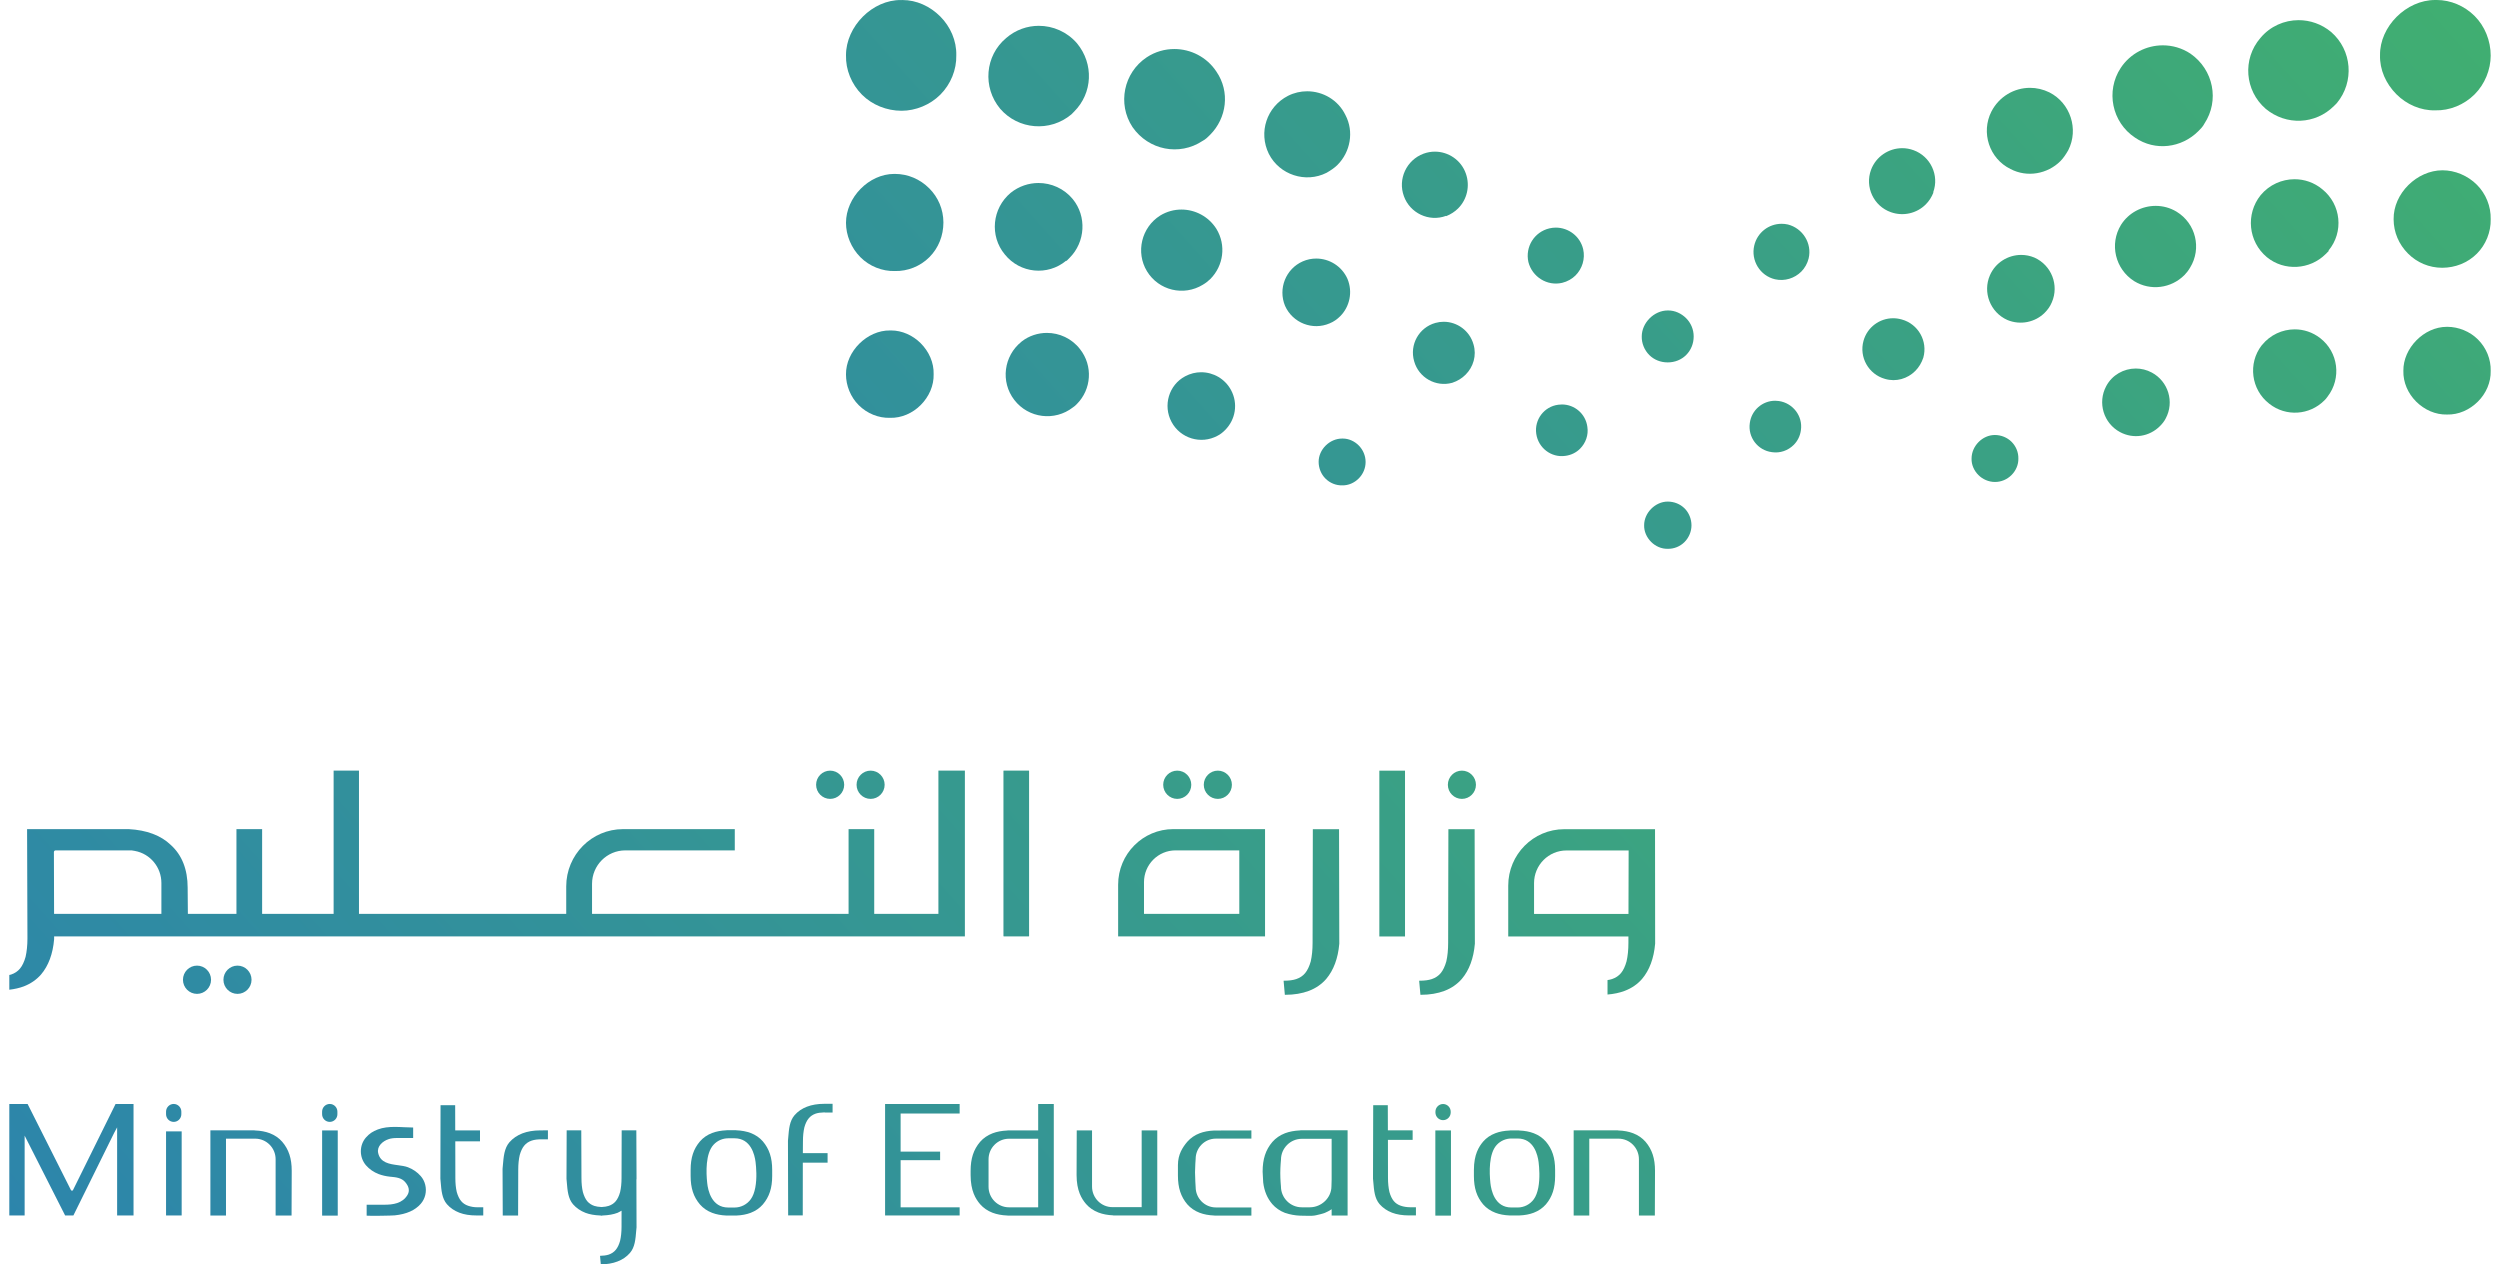 <svg width="174" height="88" viewBox="0 0 174 88" fill="none" xmlns="http://www.w3.org/2000/svg">
<path d="M57.363 76.826C56.915 76.826 56.511 76.893 56.163 77.026C55.819 77.158 55.526 77.357 55.297 77.623C54.956 78.024 54.912 78.548 54.858 79.211L54.842 79.398L54.855 84.594H55.872L55.876 80.921H57.6V80.256H55.879V80.214L55.885 79.444C55.885 79.078 55.917 78.751 55.983 78.468C56.056 78.202 56.158 77.99 56.284 77.84C56.41 77.687 56.575 77.575 56.777 77.506C56.93 77.455 57.122 77.43 57.363 77.423H57.404V77.43H57.948V76.826H57.363Z" fill="url(#paint0_linear_11334_38347)"/>
<path d="M43.269 78.673L43.259 81.993C43.259 82.359 43.225 82.688 43.159 82.97C43.086 83.237 42.984 83.448 42.858 83.601C42.734 83.75 42.566 83.864 42.365 83.93C42.238 83.973 42.076 83.998 41.867 84.01C41.653 83.998 41.489 83.973 41.363 83.93C41.161 83.864 40.997 83.75 40.869 83.601C40.745 83.448 40.644 83.237 40.57 82.972C40.502 82.686 40.47 82.368 40.47 81.993L40.457 78.673H39.44L39.428 82.043L39.444 82.226C39.498 82.891 39.542 83.414 39.882 83.817C40.112 84.079 40.404 84.279 40.75 84.413C41.036 84.521 41.371 84.582 41.78 84.598L41.816 84.6V84.61H41.819C41.849 84.606 41.882 84.606 41.909 84.61H41.911L41.911 84.6L41.948 84.598C42.356 84.582 42.693 84.521 42.978 84.413C43.029 84.392 43.075 84.367 43.121 84.341C43.148 84.323 43.176 84.311 43.203 84.295L43.261 84.264L43.259 85.381C43.259 85.748 43.225 86.076 43.159 86.359C43.086 86.626 42.984 86.836 42.858 86.987C42.734 87.14 42.566 87.252 42.365 87.321C42.2 87.374 41.998 87.402 41.762 87.406L41.816 88C42.251 87.996 42.64 87.93 42.978 87.799C43.325 87.669 43.616 87.468 43.845 87.204C44.187 86.805 44.231 86.277 44.285 85.615L44.303 85.428L44.294 82.114L44.303 82.038L44.289 78.673H43.269Z" fill="url(#paint1_linear_11334_38347)"/>
<path d="M11.557 77.371V77.549C11.557 77.844 11.796 78.084 12.089 78.084C12.382 78.084 12.621 77.844 12.621 77.549V77.371C12.621 77.076 12.382 76.835 12.089 76.835C11.796 76.835 11.557 77.076 11.557 77.371Z" fill="url(#paint2_linear_11334_38347)"/>
<path d="M11.557 78.744L11.557 84.596H12.644V78.744H11.557Z" fill="url(#paint3_linear_11334_38347)"/>
<path d="M22.418 77.371V77.549C22.418 77.844 22.658 78.084 22.951 78.084C23.244 78.084 23.483 77.844 23.483 77.549V77.371C23.483 77.076 23.244 76.835 22.951 76.835C22.658 76.835 22.418 77.076 22.418 77.371Z" fill="url(#paint4_linear_11334_38347)"/>
<path d="M22.42 78.678V84.607L23.507 84.607V78.678H22.42Z" fill="url(#paint5_linear_11334_38347)"/>
<path d="M99.906 77.375V77.426C99.906 77.722 100.144 77.963 100.438 77.963C100.731 77.963 100.969 77.722 100.969 77.426V77.375C100.969 77.08 100.731 76.839 100.438 76.839C100.144 76.839 99.906 77.08 99.906 77.375Z" fill="url(#paint6_linear_11334_38347)"/>
<path d="M99.9 78.678V84.607H100.987L100.987 78.678H99.9Z" fill="url(#paint7_linear_11334_38347)"/>
<path d="M79.46 78.675V84.017H77.425C76.643 84.017 76.006 83.374 76.006 82.586V78.675H74.941L74.93 81.777C74.93 82.879 75.281 83.437 75.59 83.799C75.82 84.062 76.111 84.263 76.459 84.395C76.752 84.508 77.096 84.573 77.479 84.588V84.596H80.546L80.546 78.675H79.46Z" fill="url(#paint8_linear_11334_38347)"/>
<path d="M72.257 76.839V78.678H70.136L70.104 78.684C69.719 78.701 69.375 78.765 69.082 78.878C68.737 79.01 68.443 79.211 68.215 79.473C67.758 80.012 67.555 80.635 67.555 81.497V81.787C67.555 82.89 67.908 83.45 68.215 83.811C68.443 84.073 68.735 84.274 69.082 84.407C69.376 84.518 69.721 84.584 70.104 84.6L70.144 84.602V84.607H73.344V76.839H72.257ZM68.803 82.599V80.685C68.803 79.898 69.441 79.256 70.223 79.256H72.257V84.029H70.223C69.441 84.029 68.803 83.386 68.803 82.599Z" fill="url(#paint9_linear_11334_38347)"/>
<path d="M109.527 78.671V84.602H110.614V79.251H112.647C113.429 79.251 114.069 79.892 114.069 80.68V84.602H115.177L115.189 81.493C115.189 80.631 114.986 80.006 114.529 79.468C114.3 79.205 114.009 79.005 113.662 78.872C113.368 78.76 113.023 78.694 112.64 78.68L112.601 78.677V78.671H109.527Z" fill="url(#paint10_linear_11334_38347)"/>
<path d="M84.504 78.684C84.126 78.701 83.786 78.763 83.494 78.875C83.154 79.005 82.865 79.205 82.636 79.465C82.315 79.846 81.984 80.337 81.984 81.093V81.819C81.984 82.671 82.185 83.288 82.636 83.821C82.865 84.08 83.151 84.278 83.494 84.409C83.788 84.521 84.126 84.584 84.504 84.6L84.543 84.602V84.607H87.097V84.038H84.623C83.848 84.038 83.217 83.401 83.217 82.621C83.217 82.621 83.174 81.963 83.174 81.596C83.174 81.234 83.217 80.665 83.217 80.665C83.217 79.883 83.848 79.248 84.623 79.248H87.097V78.678L87.096 78.678L84.504 78.684Z" fill="url(#paint11_linear_11334_38347)"/>
<path d="M26.296 78.61C25.935 78.746 25.703 78.906 25.468 79.172C24.997 79.716 24.997 80.546 25.47 81.103C25.709 81.376 26.01 81.585 26.364 81.719C26.598 81.807 26.864 81.868 27.154 81.899L27.217 81.904C27.56 81.937 27.945 81.976 28.198 82.27C28.471 82.586 28.526 82.887 28.364 83.164C28.009 83.767 27.341 83.849 26.738 83.849H25.519V84.611C25.742 84.635 27.275 84.611 27.474 84.589C28.295 84.504 28.887 84.24 29.285 83.785C29.596 83.428 29.713 82.932 29.596 82.461C29.541 82.235 29.434 82.027 29.284 81.856C29.045 81.582 28.746 81.376 28.39 81.239C28.193 81.166 27.957 81.132 27.702 81.098C27.122 81.02 26.465 80.932 26.319 80.243C26.222 79.784 26.629 79.423 27.049 79.284C27.204 79.231 27.401 79.205 27.633 79.205L28.756 79.203V78.475C28.56 78.475 28.363 78.463 28.154 78.455C27.93 78.444 27.703 78.433 27.479 78.433C27.069 78.433 26.666 78.47 26.296 78.61Z" fill="url(#paint12_linear_11334_38347)"/>
<path d="M8.043 76.838L5.066 82.86H4.955L4.942 82.839L1.922 76.838H0.648V84.596H1.715V79.041L4.533 84.596H5.108L7.939 78.861L8.152 78.464V84.596H9.294V76.838H8.043Z" fill="url(#paint13_linear_11334_38347)"/>
<path d="M61.602 76.838V84.596H66.791V84.03H62.683V80.748H65.432V80.153H62.683V77.501H66.791V76.838H66.791H61.602Z" fill="url(#paint14_linear_11334_38347)"/>
<path d="M30.662 76.924L30.65 82.036L30.667 82.225C30.721 82.886 30.765 83.409 31.105 83.811C31.334 84.074 31.628 84.272 31.972 84.404C32.306 84.533 32.697 84.596 33.171 84.596H33.635L33.635 84.595V84.026H33.222C32.998 84.026 32.784 83.99 32.586 83.923C32.384 83.855 32.218 83.744 32.093 83.592C31.967 83.441 31.866 83.231 31.791 82.966C31.724 82.68 31.693 82.361 31.693 81.987L31.688 79.437H33.408V78.675H31.684L31.68 76.924H30.662Z" fill="url(#paint15_linear_11334_38347)"/>
<path d="M37.586 78.675C37.126 78.677 36.714 78.747 36.36 78.881C35.999 79.019 35.693 79.229 35.453 79.504C35.099 79.922 35.053 80.471 34.995 81.163L34.978 81.359L34.991 84.602H36.06L36.07 81.409C36.07 81.024 36.105 80.682 36.174 80.388C36.252 80.11 36.357 79.89 36.488 79.734C36.619 79.574 36.794 79.457 37.003 79.387C37.181 79.326 37.407 79.296 37.675 79.296H38.136V78.671H38.135L37.586 78.675Z" fill="url(#paint16_linear_11334_38347)"/>
<path d="M105.105 78.677L105.073 78.684C104.699 78.699 104.362 78.762 104.077 78.872C103.74 78.999 103.452 79.196 103.228 79.454C102.929 79.809 102.584 80.354 102.584 81.428V81.85C102.584 82.692 102.783 83.299 103.228 83.826C103.452 84.083 103.74 84.279 104.077 84.407C104.362 84.518 104.699 84.58 105.073 84.596H105.748C106.122 84.58 106.457 84.518 106.745 84.407C107.081 84.279 107.367 84.083 107.593 83.826C108.038 83.299 108.236 82.692 108.236 81.85V81.428C108.236 80.59 108.038 79.98 107.593 79.454C107.367 79.196 107.081 78.999 106.745 78.872C106.457 78.762 106.121 78.699 105.746 78.684L105.709 78.677H105.105ZM103.731 82.335C103.656 81.606 103.61 80.292 104.174 79.684C104.436 79.403 104.806 79.24 105.189 79.24H105.629C106.762 79.24 107.023 80.386 107.086 80.88C107.132 81.264 107.192 82.004 107.066 82.659C107.002 82.992 106.898 83.263 106.756 83.462C106.496 83.824 106.075 84.041 105.632 84.041H105.189C104.035 84.041 103.785 82.848 103.731 82.335Z" fill="url(#paint17_linear_11334_38347)"/>
<path d="M90.518 78.668L90.485 78.676C90.094 78.693 89.741 78.759 89.441 78.872C89.087 79.009 88.788 79.213 88.554 79.483C88.088 80.033 87.879 80.669 87.879 81.549L87.919 82.297C87.996 82.908 88.196 83.388 88.551 83.806C88.786 84.075 89.085 84.281 89.436 84.417C89.601 84.478 89.779 84.514 89.948 84.549C90.319 84.623 90.667 84.615 91.018 84.62C91.223 84.623 91.41 84.625 91.602 84.581L91.614 84.577C91.811 84.533 92.014 84.487 92.207 84.417C92.37 84.353 92.515 84.267 92.62 84.2L92.682 84.16V84.599H93.793V78.668H90.518ZM89.153 82.568C89.153 82.568 89.108 82.111 89.108 81.644C89.108 81.179 89.156 80.72 89.156 80.716C89.156 79.916 89.808 79.261 90.606 79.261H92.682V82.104L92.669 82.57C92.669 83.36 91.979 84.028 91.162 84.028H90.602C89.803 84.028 89.153 83.373 89.153 82.568Z" fill="url(#paint18_linear_11334_38347)"/>
<path d="M95.575 76.922L95.561 82.034L95.578 82.222C95.633 82.885 95.677 83.406 96.016 83.806C96.248 84.071 96.539 84.269 96.885 84.403C97.218 84.53 97.609 84.594 98.083 84.594H98.549V84.024H98.134C97.911 84.021 97.697 83.988 97.498 83.921C97.297 83.853 97.129 83.742 97.004 83.589C96.879 83.438 96.778 83.229 96.704 82.963C96.639 82.681 96.604 82.352 96.604 81.985L96.6 79.336H98.32V78.673H96.597L96.591 76.922H95.575Z" fill="url(#paint19_linear_11334_38347)"/>
<path d="M50.597 78.661L50.567 78.667C50.191 78.684 49.853 78.747 49.565 78.856C49.227 78.985 48.943 79.181 48.717 79.441C48.267 79.968 48.068 80.581 48.068 81.424V81.847C48.068 82.69 48.267 83.301 48.717 83.83C48.941 84.087 49.227 84.284 49.565 84.413C49.855 84.523 50.191 84.587 50.567 84.602H51.244C51.618 84.587 51.956 84.523 52.245 84.413C52.583 84.284 52.871 84.087 53.094 83.83C53.542 83.301 53.744 82.69 53.744 81.847V81.424C53.744 80.581 53.542 79.969 53.094 79.439C52.87 79.181 52.583 78.985 52.245 78.856C51.956 78.747 51.621 78.684 51.244 78.667L51.205 78.661H50.597ZM49.221 82.332C49.142 81.602 49.098 80.282 49.665 79.672C49.926 79.387 50.298 79.225 50.684 79.225H51.126C52.262 79.225 52.525 80.377 52.587 80.873C52.634 81.257 52.694 82.001 52.568 82.657C52.504 82.993 52.401 83.264 52.257 83.462C51.997 83.826 51.573 84.044 51.128 84.044H50.684C49.523 84.044 49.273 82.847 49.221 82.332Z" fill="url(#paint20_linear_11334_38347)"/>
<path d="M14.643 78.671V84.602H15.729V79.251H17.762C18.546 79.251 19.183 79.892 19.183 80.68V84.602H20.293L20.304 81.493C20.304 80.631 20.101 80.006 19.643 79.468C19.415 79.205 19.123 79.005 18.777 78.872C18.481 78.76 18.137 78.694 17.754 78.68L17.716 78.677V78.671H14.643Z" fill="url(#paint21_linear_11334_38347)"/>
<path d="M80.959 54.62C80.959 55.162 81.399 55.603 81.937 55.603C82.475 55.603 82.913 55.162 82.913 54.62C82.913 54.077 82.475 53.636 81.937 53.636C81.399 53.636 80.959 54.077 80.959 54.62Z" fill="url(#paint22_linear_11334_38347)"/>
<path d="M100.808 57.714L100.791 65.622C100.791 66.113 100.749 66.546 100.664 66.913C100.566 67.26 100.436 67.533 100.277 67.726C100.118 67.919 99.907 68.059 99.654 68.144C99.428 68.22 99.147 68.257 98.813 68.257H98.773L98.862 69.238H98.894C99.507 69.238 100.06 69.145 100.539 68.963C101.014 68.782 101.421 68.502 101.741 68.134C102.256 67.528 102.563 66.703 102.651 65.683L102.634 57.714H100.808Z" fill="url(#paint23_linear_11334_38347)"/>
<path d="M96.002 53.64H96.002V65.18H96.002H97.788L97.789 65.179V53.64H96.002Z" fill="url(#paint24_linear_11334_38347)"/>
<path d="M91.373 57.714L91.356 65.622C91.356 66.111 91.312 66.543 91.228 66.913C91.13 67.26 90.998 67.534 90.841 67.726C90.683 67.919 90.472 68.059 90.219 68.144C89.993 68.22 89.708 68.257 89.378 68.257H89.338L89.425 69.238H89.458C90.071 69.238 90.624 69.145 91.103 68.963C91.579 68.782 91.986 68.502 92.305 68.134C92.82 67.526 93.127 66.702 93.215 65.683L93.198 57.714H91.373Z" fill="url(#paint25_linear_11334_38347)"/>
<path d="M81.666 57.706C79.544 57.706 77.822 59.437 77.822 61.575V65.172H88.047V57.706H81.666ZM79.622 61.397C79.622 60.176 80.605 59.186 81.819 59.186H86.255V63.605H79.622V61.397Z" fill="url(#paint26_linear_11334_38347)"/>
<path d="M56.801 54.62C56.801 55.162 57.241 55.603 57.778 55.603C58.316 55.603 58.756 55.162 58.756 54.62C58.756 54.077 58.316 53.636 57.778 53.636C57.241 53.636 56.801 54.077 56.801 54.62Z" fill="url(#paint27_linear_11334_38347)"/>
<path d="M12.734 68.192C12.734 68.734 13.174 69.174 13.712 69.174C14.25 69.174 14.689 68.734 14.689 68.192C14.689 67.648 14.25 67.207 13.712 67.207C13.174 67.207 12.734 67.648 12.734 68.192Z" fill="url(#paint28_linear_11334_38347)"/>
<path d="M15.551 68.192C15.551 68.734 15.992 69.174 16.529 69.174C17.067 69.174 17.507 68.734 17.507 68.192C17.507 67.648 17.067 67.207 16.529 67.207C15.992 67.207 15.551 67.648 15.551 68.192Z" fill="url(#paint29_linear_11334_38347)"/>
<path d="M59.617 54.62C59.617 55.162 60.057 55.603 60.595 55.603C61.133 55.603 61.571 55.162 61.571 54.62C61.571 54.077 61.133 53.636 60.595 53.636C60.057 53.636 59.617 54.077 59.617 54.62Z" fill="url(#paint30_linear_11334_38347)"/>
<path d="M83.783 54.62C83.783 55.162 84.224 55.603 84.761 55.603C85.299 55.603 85.74 55.162 85.74 54.62C85.74 54.077 85.299 53.636 84.761 53.636C84.224 53.636 83.783 54.077 83.783 54.62Z" fill="url(#paint31_linear_11334_38347)"/>
<path d="M100.771 54.622C100.771 55.162 101.211 55.603 101.748 55.603C102.286 55.603 102.726 55.162 102.726 54.622C102.726 54.077 102.286 53.636 101.748 53.636C101.211 53.636 100.771 54.077 100.771 54.622Z" fill="url(#paint32_linear_11334_38347)"/>
<path d="M65.313 53.634V63.606H60.846V57.707H59.061V63.606H41.206V61.516C41.206 60.23 42.242 59.187 43.522 59.187H51.141V57.707H43.367C41.18 57.707 39.409 59.492 39.409 61.694V63.606H24.985V53.634H23.22V63.606H18.244V57.707H16.457V63.606H13.076L13.061 61.811V61.809V61.785C13.061 60.517 12.667 59.512 11.886 58.807C11.195 58.143 10.209 57.774 8.959 57.707H1.885V57.708L1.91 65.308C1.91 65.797 1.864 66.232 1.78 66.599C1.683 66.948 1.552 67.22 1.392 67.413C1.234 67.605 1.024 67.744 0.77 67.829C0.735 67.841 0.687 67.847 0.648 67.858V68.885C1.01 68.842 1.349 68.767 1.656 68.652C2.133 68.468 2.538 68.19 2.859 67.822C3.374 67.215 3.681 66.389 3.767 65.37V65.173H67.156V53.634H65.313ZM3.752 59.305C3.752 59.24 3.805 59.187 3.868 59.187L9.039 59.189H9.176C9.253 59.201 9.319 59.212 9.39 59.225C10.459 59.424 11.233 60.361 11.233 61.456V63.606H3.764L3.752 59.305Z" fill="url(#paint33_linear_11334_38347)"/>
<path d="M108.872 57.712C106.719 57.712 104.973 59.471 104.973 61.64V65.178H113.338V65.619C113.338 66.108 113.294 66.544 113.208 66.911C113.112 67.257 112.983 67.532 112.823 67.725C112.663 67.916 112.455 68.056 112.199 68.142C112.106 68.174 111.995 68.195 111.883 68.214V69.219C112.32 69.184 112.723 69.1 113.084 68.962C113.561 68.78 113.969 68.502 114.287 68.134C114.802 67.526 115.11 66.7 115.198 65.68L115.19 57.712H108.872ZM106.77 61.463C106.77 60.209 107.78 59.192 109.025 59.192H113.353V59.251L113.342 63.611H106.77V61.463Z" fill="url(#paint34_linear_11334_38347)"/>
<path d="M69.867 53.632C69.852 53.632 69.84 53.645 69.84 53.659V65.145C69.84 65.16 69.852 65.172 69.867 65.172H71.6C71.614 65.172 71.624 65.16 71.624 65.145V53.659C71.624 53.644 71.614 53.632 71.6 53.632H69.867Z" fill="url(#paint35_linear_11334_38347)"/>
<path d="M170.299 22.747C168.695 22.747 167.251 24.248 167.275 25.81C167.251 26.608 167.598 27.384 168.158 27.945C168.741 28.527 169.516 28.873 170.313 28.851C171.112 28.873 171.886 28.527 172.468 27.945C173.029 27.384 173.374 26.608 173.352 25.81C173.374 25.012 173.051 24.214 172.468 23.631C171.908 23.07 171.112 22.747 170.336 22.747H170.299Z" fill="url(#paint36_linear_11334_38347)"/>
<path d="M146.591 26.878C145.975 28.028 146.409 29.46 147.555 30.074C148.489 30.575 149.601 30.39 150.332 29.657C150.482 29.509 150.632 29.326 150.732 29.125C151.349 27.979 150.916 26.545 149.766 25.93C149.411 25.739 149.028 25.649 148.652 25.649C147.814 25.649 147.004 26.096 146.591 26.878Z" fill="url(#paint37_linear_11334_38347)"/>
<path d="M157.43 24.021L157.409 24.042C156.447 25.292 156.672 27.117 157.941 28.1C159.108 29.021 160.747 28.899 161.771 27.874C161.851 27.792 161.934 27.709 161.997 27.608C162.98 26.336 162.754 24.514 161.483 23.531C160.953 23.12 160.33 22.923 159.713 22.923C158.852 22.924 158.003 23.306 157.43 24.021Z" fill="url(#paint38_linear_11334_38347)"/>
<path d="M138.839 30.276C137.982 30.276 137.221 31.037 137.221 31.918C137.207 32.343 137.394 32.759 137.694 33.06C137.993 33.36 138.411 33.545 138.85 33.545C139.287 33.545 139.692 33.372 140.005 33.06C140.305 32.759 140.489 32.343 140.478 31.918C140.489 31.488 140.316 31.06 140.005 30.75C139.705 30.45 139.279 30.276 138.845 30.276H138.839Z" fill="url(#paint39_linear_11334_38347)"/>
<path d="M61.943 23C60.369 22.978 58.859 24.444 58.881 26.063C58.881 26.84 59.204 27.637 59.764 28.197C60.347 28.78 61.145 29.104 61.943 29.081C62.739 29.104 63.516 28.758 64.075 28.197C64.659 27.614 65.004 26.84 64.981 26.04C65.004 25.243 64.659 24.466 64.075 23.883C63.532 23.341 62.786 22.999 62.016 22.999C61.991 22.999 61.967 22.999 61.943 23Z" fill="url(#paint40_linear_11334_38347)"/>
<path d="M82.487 26.19C81.356 26.787 80.926 28.22 81.54 29.368C82.154 30.517 83.587 30.949 84.733 30.332C84.933 30.235 85.117 30.084 85.265 29.934C85.998 29.201 86.182 28.086 85.683 27.154C85.257 26.36 84.442 25.908 83.601 25.908C83.224 25.908 82.843 25.999 82.487 26.19Z" fill="url(#paint41_linear_11334_38347)"/>
<path d="M71.111 23.765L71.093 23.784C69.863 24.77 69.618 26.572 70.6 27.842C71.583 29.113 73.406 29.339 74.675 28.355C74.776 28.294 74.858 28.213 74.941 28.13C75.966 27.105 76.088 25.465 75.167 24.297C74.593 23.555 73.731 23.17 72.865 23.17C72.249 23.17 71.63 23.365 71.111 23.765Z" fill="url(#paint42_linear_11334_38347)"/>
<path d="M138.499 19.159C137.984 20.339 138.516 21.739 139.712 22.271C140.628 22.655 141.66 22.422 142.309 21.771C142.524 21.555 142.692 21.322 142.808 21.039C143.323 19.859 142.792 18.459 141.592 17.926C141.292 17.801 140.981 17.742 140.675 17.742C139.758 17.743 138.885 18.273 138.499 19.159Z" fill="url(#paint43_linear_11334_38347)"/>
<path d="M169.488 0C167.475 -0.002 165.622 1.85 165.65 3.841C165.622 4.847 166.056 5.825 166.793 6.563C167.499 7.27 168.481 7.704 169.488 7.68C170.493 7.707 171.502 7.299 172.237 6.563C172.944 5.856 173.352 4.847 173.352 3.868C173.352 2.832 172.944 1.823 172.237 1.116C171.524 0.403 170.559 -0.001 169.586 -0.001C169.554 -0.001 169.521 -0.001 169.488 0Z" fill="url(#paint44_linear_11334_38347)"/>
<path d="M122.096 17.085C121.848 18.132 122.497 19.193 123.542 19.438C124.216 19.591 124.903 19.371 125.371 18.903C125.607 18.668 125.798 18.336 125.883 17.98C126.129 16.932 125.467 15.887 124.436 15.624C124.289 15.591 124.144 15.576 124.002 15.576C123.107 15.576 122.31 16.181 122.096 17.085Z" fill="url(#paint45_linear_11334_38347)"/>
<path d="M130.223 11.822C129.785 13.01 130.403 14.345 131.606 14.768C132.47 15.076 133.412 14.848 134.03 14.229C134.257 14.003 134.438 13.726 134.567 13.401L134.55 13.384C134.991 12.196 134.356 10.878 133.184 10.454C132.925 10.359 132.658 10.313 132.395 10.313C131.456 10.313 130.566 10.895 130.223 11.822Z" fill="url(#paint46_linear_11334_38347)"/>
<path d="M138.601 7.765C137.862 9.224 138.454 11.045 139.934 11.764C141.097 12.376 142.514 12.104 143.403 11.215C143.614 11.003 143.783 10.748 143.952 10.453C144.694 8.994 144.1 7.173 142.64 6.431C142.202 6.216 141.741 6.113 141.288 6.113C140.19 6.113 139.14 6.717 138.601 7.765Z" fill="url(#paint47_linear_11334_38347)"/>
<path d="M147.605 4.724C146.542 6.334 146.989 8.513 148.597 9.578C150.005 10.542 151.837 10.296 153.002 9.131C153.149 8.983 153.325 8.811 153.422 8.611C154.487 7.004 154.064 4.848 152.455 3.733C151.864 3.342 151.195 3.155 150.534 3.155C149.396 3.155 148.279 3.708 147.605 4.724Z" fill="url(#paint48_linear_11334_38347)"/>
<path d="M157.322 2.646C156.061 4.108 156.232 6.31 157.694 7.575C159.128 8.761 161.158 8.663 162.446 7.376C162.52 7.302 162.569 7.252 162.643 7.178C163.877 5.693 163.706 3.489 162.247 2.227C161.586 1.675 160.781 1.403 159.983 1.403C158.991 1.403 158.008 1.823 157.322 2.646Z" fill="url(#paint49_linear_11334_38347)"/>
<path d="M166.596 15.257C166.598 16.168 166.957 17.006 167.603 17.653C168.225 18.275 169.063 18.635 169.974 18.637C170.884 18.635 171.747 18.3 172.393 17.653C173.015 17.03 173.374 16.144 173.352 15.257C173.376 14.371 173.015 13.482 172.393 12.861C171.747 12.213 170.858 11.852 169.998 11.852C168.225 11.852 166.571 13.46 166.596 15.257Z" fill="url(#paint50_linear_11334_38347)"/>
<path d="M121.786 29.449C121.645 30.428 122.331 31.342 123.323 31.47C123.894 31.558 124.452 31.356 124.847 30.961C125.114 30.693 125.293 30.338 125.344 29.933C125.483 28.952 124.783 28.05 123.806 27.911C123.719 27.899 123.634 27.892 123.55 27.892C122.673 27.892 121.901 28.544 121.786 29.449Z" fill="url(#paint51_linear_11334_38347)"/>
<path d="M129.701 23.717C129.381 24.861 130.052 26.051 131.195 26.371C131.971 26.601 132.766 26.356 133.3 25.821C133.558 25.562 133.741 25.257 133.863 24.891C134.184 23.745 133.512 22.555 132.369 22.237C132.167 22.179 131.963 22.15 131.762 22.15C130.82 22.15 129.965 22.773 129.701 23.717Z" fill="url(#paint52_linear_11334_38347)"/>
<path d="M147.621 15.651C146.802 16.991 147.22 18.728 148.538 19.567C149.676 20.266 151.115 20.067 152.033 19.148C152.171 19.01 152.312 18.83 152.43 18.628C153.251 17.291 152.83 15.552 151.493 14.735C151.038 14.46 150.536 14.329 150.037 14.329C149.088 14.329 148.157 14.801 147.621 15.651Z" fill="url(#paint53_linear_11334_38347)"/>
<path d="M157.341 13.583C156.286 14.899 156.478 16.817 157.773 17.898C158.982 18.889 160.768 18.78 161.868 17.682C161.931 17.616 161.998 17.552 162.083 17.465L162.061 17.445C163.139 16.152 162.947 14.23 161.631 13.172C161.067 12.702 160.383 12.474 159.702 12.474C158.823 12.474 157.948 12.854 157.341 13.583Z" fill="url(#paint54_linear_11334_38347)"/>
<path d="M62.72 0.003C60.731 -0.025 58.881 1.828 58.882 3.843C58.854 4.848 59.26 5.856 59.997 6.594C60.703 7.3 61.713 7.709 62.749 7.709C63.726 7.709 64.734 7.3 65.441 6.594C66.176 5.859 66.583 4.848 66.558 3.843C66.582 2.835 66.148 1.853 65.441 1.145C64.728 0.431 63.785 0.002 62.813 0.002C62.782 0.002 62.751 0.002 62.72 0.003Z" fill="url(#paint55_linear_11334_38347)"/>
<path d="M107.836 15.895C106.789 16.144 106.142 17.177 106.376 18.237C106.639 19.27 107.683 19.932 108.731 19.684C109.088 19.599 109.421 19.407 109.653 19.174C110.122 18.704 110.341 18.018 110.189 17.343C109.978 16.447 109.171 15.842 108.287 15.842C108.138 15.842 107.987 15.859 107.836 15.895Z" fill="url(#paint56_linear_11334_38347)"/>
<path d="M99.079 10.696C97.89 11.136 97.272 12.47 97.713 13.659C98.135 14.831 99.453 15.466 100.64 15.026L100.657 15.043C100.98 14.913 101.258 14.732 101.486 14.505C102.104 13.887 102.331 12.945 102.023 12.079C101.693 11.138 100.805 10.554 99.866 10.554C99.603 10.555 99.338 10.6 99.079 10.696Z" fill="url(#paint57_linear_11334_38347)"/>
<path d="M89.645 6.67C88.165 7.431 87.573 9.21 88.312 10.71C89.052 12.171 90.874 12.765 92.332 12.025C92.627 11.854 92.88 11.687 93.092 11.474C93.981 10.585 94.255 9.167 93.641 8.004C93.133 6.954 92.072 6.353 90.977 6.353C90.526 6.353 90.07 6.454 89.645 6.67Z" fill="url(#paint58_linear_11334_38347)"/>
<path d="M81.733 3.412C81.072 3.412 80.403 3.598 79.811 3.989C78.204 5.058 77.759 7.233 78.823 8.845C79.936 10.453 82.089 10.876 83.696 9.809C83.895 9.711 84.068 9.538 84.217 9.389C85.379 8.226 85.627 6.392 84.661 4.982C83.99 3.965 82.873 3.412 81.736 3.412C81.735 3.412 81.734 3.412 81.733 3.412Z" fill="url(#paint59_linear_11334_38347)"/>
<path d="M70.034 2.643C68.549 3.881 68.377 6.085 69.612 7.569C70.874 9.029 73.076 9.204 74.561 7.968L74.76 7.768C76.048 6.48 76.144 4.45 74.959 3.014C74.264 2.211 73.286 1.797 72.303 1.797C71.499 1.797 70.691 2.075 70.034 2.643Z" fill="url(#paint60_linear_11334_38347)"/>
<path d="M62.246 12.104C60.465 12.104 58.881 13.748 58.881 15.51C58.881 16.37 59.242 17.259 59.888 17.905C60.511 18.529 61.4 18.889 62.285 18.864C63.169 18.887 64.057 18.529 64.679 17.905C65.326 17.259 65.659 16.396 65.662 15.486C65.659 14.573 65.301 13.736 64.679 13.112C64.033 12.466 63.194 12.106 62.285 12.104H62.246Z" fill="url(#paint61_linear_11334_38347)"/>
<path d="M108.457 28.169C107.467 28.295 106.781 29.211 106.923 30.19C107.06 31.169 107.962 31.867 108.94 31.729C109.349 31.678 109.704 31.5 109.971 31.232C110.363 30.84 110.569 30.279 110.48 29.708C110.363 28.801 109.59 28.151 108.711 28.151C108.627 28.151 108.542 28.157 108.457 28.169Z" fill="url(#paint62_linear_11334_38347)"/>
<path d="M99.905 22.475C98.76 22.796 98.089 23.985 98.425 25.145C98.745 26.288 99.934 26.96 101.078 26.642C101.445 26.52 101.748 26.335 102.007 26.075C102.541 25.542 102.787 24.748 102.556 23.97C102.29 23.019 101.423 22.395 100.481 22.395C100.291 22.395 100.097 22.421 99.905 22.475Z" fill="url(#paint63_linear_11334_38347)"/>
<path d="M90.67 18.192C89.49 18.708 88.942 20.09 89.439 21.287C89.974 22.486 91.369 23.018 92.551 22.503C92.834 22.387 93.067 22.22 93.284 22.003C93.933 21.352 94.167 20.325 93.783 19.407C93.388 18.519 92.515 17.995 91.609 17.995C91.294 17.995 90.975 18.058 90.67 18.192Z" fill="url(#paint64_linear_11334_38347)"/>
<path d="M80.745 15.004C79.448 15.822 79.028 17.559 79.829 18.879C80.645 20.217 82.382 20.637 83.719 19.817C83.919 19.699 84.1 19.557 84.239 19.419C85.156 18.501 85.357 17.061 84.658 15.923C84.11 15.062 83.179 14.585 82.228 14.585C81.722 14.585 81.21 14.719 80.745 15.004Z" fill="url(#paint65_linear_11334_38347)"/>
<path d="M70.346 13.418C69.053 14.497 68.86 16.417 69.937 17.712C70.995 19.027 72.914 19.22 74.207 18.143L74.227 18.164C74.314 18.078 74.377 18.013 74.443 17.947C75.543 16.848 75.652 15.058 74.659 13.851C74.048 13.116 73.168 12.737 72.281 12.737C71.601 12.737 70.917 12.96 70.346 13.418Z" fill="url(#paint66_linear_11334_38347)"/>
<path d="M93.418 30.523C92.538 30.523 91.777 31.285 91.777 32.141C91.776 32.579 91.95 33.007 92.251 33.307C92.561 33.62 92.99 33.793 93.418 33.781C93.843 33.793 94.26 33.608 94.561 33.307C94.873 32.995 95.046 32.589 95.046 32.153C95.046 31.714 94.861 31.296 94.561 30.997C94.27 30.706 93.871 30.523 93.461 30.523H93.418Z" fill="url(#paint67_linear_11334_38347)"/>
<path d="M116.072 21.608C115.125 21.608 114.266 22.467 114.266 23.415C114.254 23.89 114.447 24.364 114.79 24.71C115.125 25.046 115.587 25.224 116.072 25.223C116.561 25.224 117.02 25.043 117.354 24.71C117.7 24.364 117.88 23.904 117.88 23.416C117.88 22.93 117.688 22.481 117.354 22.146C117.017 21.811 116.573 21.608 116.111 21.608H116.072Z" fill="url(#paint68_linear_11334_38347)"/>
<path d="M114.432 36.554C114.419 36.984 114.607 37.405 114.921 37.718C115.224 38.022 115.645 38.208 116.073 38.197C116.506 38.208 116.935 38.034 117.239 37.73C117.552 37.417 117.728 36.984 117.727 36.565C117.727 36.123 117.552 35.691 117.251 35.388C116.935 35.074 116.517 34.913 116.073 34.91C115.212 34.91 114.43 35.691 114.432 36.554Z" fill="url(#paint69_linear_11334_38347)"/>
<defs>
<linearGradient id="paint0_linear_11334_38347" x1="-15.357" y1="145.215" x2="131.687" y2="14.823" gradientUnits="userSpaceOnUse">
<stop stop-color="#297EB5"/>
<stop offset="0.145" stop-color="#297EB5"/>
<stop offset="1" stop-color="#41AF70"/>
</linearGradient>
<linearGradient id="paint1_linear_11334_38347" x1="-20.509" y1="139.411" x2="126.536" y2="9.019" gradientUnits="userSpaceOnUse">
<stop stop-color="#297EB5"/>
<stop offset="0.145" stop-color="#297EB5"/>
<stop offset="1" stop-color="#41AF70"/>
</linearGradient>
<linearGradient id="paint2_linear_11334_38347" x1="-36.616" y1="121.245" x2="110.429" y2="-9.148" gradientUnits="userSpaceOnUse">
<stop stop-color="#297EB5"/>
<stop offset="0.145" stop-color="#297EB5"/>
<stop offset="1" stop-color="#41AF70"/>
</linearGradient>
<linearGradient id="paint3_linear_11334_38347" x1="-34.534" y1="123.594" x2="112.51" y2="-6.798" gradientUnits="userSpaceOnUse">
<stop stop-color="#297EB5"/>
<stop offset="0.145" stop-color="#297EB5"/>
<stop offset="1" stop-color="#41AF70"/>
</linearGradient>
<linearGradient id="paint4_linear_11334_38347" x1="-31.798" y1="126.678" x2="115.247" y2="-3.714" gradientUnits="userSpaceOnUse">
<stop stop-color="#297EB5"/>
<stop offset="0.145" stop-color="#297EB5"/>
<stop offset="1" stop-color="#41AF70"/>
</linearGradient>
<linearGradient id="paint5_linear_11334_38347" x1="-29.729" y1="129.013" x2="117.316" y2="-1.38" gradientUnits="userSpaceOnUse">
<stop stop-color="#297EB5"/>
<stop offset="0.145" stop-color="#297EB5"/>
<stop offset="1" stop-color="#41AF70"/>
</linearGradient>
<linearGradient id="paint6_linear_11334_38347" x1="2.543" y1="165.409" x2="149.588" y2="35.017" gradientUnits="userSpaceOnUse">
<stop stop-color="#297EB5"/>
<stop offset="0.145" stop-color="#297EB5"/>
<stop offset="1" stop-color="#41AF70"/>
</linearGradient>
<linearGradient id="paint7_linear_11334_38347" x1="4.643" y1="167.769" x2="151.688" y2="37.379" gradientUnits="userSpaceOnUse">
<stop stop-color="#297EB5"/>
<stop offset="0.145" stop-color="#297EB5"/>
<stop offset="1" stop-color="#41AF70"/>
</linearGradient>
<linearGradient id="paint8_linear_11334_38347" x1="-5.436" y1="156.409" x2="141.609" y2="26.016" gradientUnits="userSpaceOnUse">
<stop stop-color="#297EB5"/>
<stop offset="0.145" stop-color="#297EB5"/>
<stop offset="1" stop-color="#41AF70"/>
</linearGradient>
<linearGradient id="paint9_linear_11334_38347" x1="-9.119" y1="152.256" x2="137.925" y2="21.863" gradientUnits="userSpaceOnUse">
<stop stop-color="#297EB5"/>
<stop offset="0.145" stop-color="#297EB5"/>
<stop offset="1" stop-color="#41AF70"/>
</linearGradient>
<linearGradient id="paint10_linear_11334_38347" x1="9.924" y1="173.725" x2="156.968" y2="43.332" gradientUnits="userSpaceOnUse">
<stop stop-color="#297EB5"/>
<stop offset="0.145" stop-color="#297EB5"/>
<stop offset="1" stop-color="#41AF70"/>
</linearGradient>
<linearGradient id="paint11_linear_11334_38347" x1="-2.414" y1="159.815" x2="144.631" y2="29.422" gradientUnits="userSpaceOnUse">
<stop stop-color="#297EB5"/>
<stop offset="0.145" stop-color="#297EB5"/>
<stop offset="1" stop-color="#41AF70"/>
</linearGradient>
<linearGradient id="paint12_linear_11334_38347" x1="-27.833" y1="131.148" x2="119.211" y2="0.756" gradientUnits="userSpaceOnUse">
<stop stop-color="#297EB5"/>
<stop offset="0.145" stop-color="#297EB5"/>
<stop offset="1" stop-color="#41AF70"/>
</linearGradient>
<linearGradient id="paint13_linear_11334_38347" x1="-38.166" y1="119.498" x2="108.878" y2="-10.895" gradientUnits="userSpaceOnUse">
<stop stop-color="#297EB5"/>
<stop offset="0.145" stop-color="#297EB5"/>
<stop offset="1" stop-color="#41AF70"/>
</linearGradient>
<linearGradient id="paint14_linear_11334_38347" x1="-11.898" y1="149.126" x2="135.147" y2="18.733" gradientUnits="userSpaceOnUse">
<stop stop-color="#297EB5"/>
<stop offset="0.145" stop-color="#297EB5"/>
<stop offset="1" stop-color="#41AF70"/>
</linearGradient>
<linearGradient id="paint15_linear_11334_38347" x1="-26.094" y1="133.115" x2="120.951" y2="2.722" gradientUnits="userSpaceOnUse">
<stop stop-color="#297EB5"/>
<stop offset="0.145" stop-color="#297EB5"/>
<stop offset="1" stop-color="#41AF70"/>
</linearGradient>
<linearGradient id="paint16_linear_11334_38347" x1="-23.701" y1="135.809" x2="123.343" y2="5.416" gradientUnits="userSpaceOnUse">
<stop stop-color="#297EB5"/>
<stop offset="0.145" stop-color="#297EB5"/>
<stop offset="1" stop-color="#41AF70"/>
</linearGradient>
<linearGradient id="paint17_linear_11334_38347" x1="6.841" y1="170.25" x2="153.886" y2="39.857" gradientUnits="userSpaceOnUse">
<stop stop-color="#297EB5"/>
<stop offset="0.145" stop-color="#297EB5"/>
<stop offset="1" stop-color="#41AF70"/>
</linearGradient>
<linearGradient id="paint18_linear_11334_38347" x1="0.38" y1="162.967" x2="147.424" y2="32.575" gradientUnits="userSpaceOnUse">
<stop stop-color="#297EB5"/>
<stop offset="0.145" stop-color="#297EB5"/>
<stop offset="1" stop-color="#41AF70"/>
</linearGradient>
<linearGradient id="paint19_linear_11334_38347" x1="2.703" y1="165.581" x2="149.748" y2="35.189" gradientUnits="userSpaceOnUse">
<stop stop-color="#297EB5"/>
<stop offset="0.145" stop-color="#297EB5"/>
<stop offset="1" stop-color="#41AF70"/>
</linearGradient>
<linearGradient id="paint20_linear_11334_38347" x1="-17.339" y1="142.984" x2="129.706" y2="12.591" gradientUnits="userSpaceOnUse">
<stop stop-color="#297EB5"/>
<stop offset="0.145" stop-color="#297EB5"/>
<stop offset="1" stop-color="#41AF70"/>
</linearGradient>
<linearGradient id="paint21_linear_11334_38347" x1="-32.163" y1="126.259" x2="114.882" y2="-4.133" gradientUnits="userSpaceOnUse">
<stop stop-color="#297EB5"/>
<stop offset="0.145" stop-color="#297EB5"/>
<stop offset="1" stop-color="#41AF70"/>
</linearGradient>
<linearGradient id="paint22_linear_11334_38347" x1="-16.902" y1="143.475" x2="130.143" y2="13.083" gradientUnits="userSpaceOnUse">
<stop stop-color="#297EB5"/>
<stop offset="0.145" stop-color="#297EB5"/>
<stop offset="1" stop-color="#41AF70"/>
</linearGradient>
<linearGradient id="paint23_linear_11334_38347" x1="-4.207" y1="157.798" x2="142.838" y2="27.406" gradientUnits="userSpaceOnUse">
<stop stop-color="#297EB5"/>
<stop offset="0.145" stop-color="#297EB5"/>
<stop offset="1" stop-color="#41AF70"/>
</linearGradient>
<linearGradient id="paint24_linear_11334_38347" x1="-7.906" y1="153.627" x2="139.139" y2="23.234" gradientUnits="userSpaceOnUse">
<stop stop-color="#297EB5"/>
<stop offset="0.145" stop-color="#297EB5"/>
<stop offset="1" stop-color="#41AF70"/>
</linearGradient>
<linearGradient id="paint25_linear_11334_38347" x1="-8.393" y1="153.079" x2="138.652" y2="22.687" gradientUnits="userSpaceOnUse">
<stop stop-color="#297EB5"/>
<stop offset="0.145" stop-color="#297EB5"/>
<stop offset="1" stop-color="#41AF70"/>
</linearGradient>
<linearGradient id="paint26_linear_11334_38347" x1="-13.093" y1="147.768" x2="133.951" y2="17.376" gradientUnits="userSpaceOnUse">
<stop stop-color="#297EB5"/>
<stop offset="0.145" stop-color="#297EB5"/>
<stop offset="1" stop-color="#41AF70"/>
</linearGradient>
<linearGradient id="paint27_linear_11334_38347" x1="-27.617" y1="131.39" x2="119.429" y2="0.996" gradientUnits="userSpaceOnUse">
<stop stop-color="#297EB5"/>
<stop offset="0.145" stop-color="#297EB5"/>
<stop offset="1" stop-color="#41AF70"/>
</linearGradient>
<linearGradient id="paint28_linear_11334_38347" x1="-40.467" y1="116.897" x2="106.578" y2="-13.495" gradientUnits="userSpaceOnUse">
<stop stop-color="#297EB5"/>
<stop offset="0.145" stop-color="#297EB5"/>
<stop offset="1" stop-color="#41AF70"/>
</linearGradient>
<linearGradient id="paint29_linear_11334_38347" x1="-39.22" y1="118.309" x2="107.824" y2="-12.084" gradientUnits="userSpaceOnUse">
<stop stop-color="#297EB5"/>
<stop offset="0.145" stop-color="#297EB5"/>
<stop offset="1" stop-color="#41AF70"/>
</linearGradient>
<linearGradient id="paint30_linear_11334_38347" x1="-26.371" y1="132.801" x2="120.674" y2="2.409" gradientUnits="userSpaceOnUse">
<stop stop-color="#297EB5"/>
<stop offset="0.145" stop-color="#297EB5"/>
<stop offset="1" stop-color="#41AF70"/>
</linearGradient>
<linearGradient id="paint31_linear_11334_38347" x1="-15.648" y1="144.887" x2="131.397" y2="14.494" gradientUnits="userSpaceOnUse">
<stop stop-color="#297EB5"/>
<stop offset="0.145" stop-color="#297EB5"/>
<stop offset="1" stop-color="#41AF70"/>
</linearGradient>
<linearGradient id="paint32_linear_11334_38347" x1="-8.112" y1="153.385" x2="138.933" y2="22.994" gradientUnits="userSpaceOnUse">
<stop stop-color="#297EB5"/>
<stop offset="0.145" stop-color="#297EB5"/>
<stop offset="1" stop-color="#41AF70"/>
</linearGradient>
<linearGradient id="paint33_linear_11334_38347" x1="-34.931" y1="123.141" x2="112.113" y2="-7.251" gradientUnits="userSpaceOnUse">
<stop stop-color="#297EB5"/>
<stop offset="0.145" stop-color="#297EB5"/>
<stop offset="1" stop-color="#41AF70"/>
</linearGradient>
<linearGradient id="paint34_linear_11334_38347" x1="-0.053" y1="162.48" x2="146.992" y2="32.087" gradientUnits="userSpaceOnUse">
<stop stop-color="#297EB5"/>
<stop offset="0.145" stop-color="#297EB5"/>
<stop offset="1" stop-color="#41AF70"/>
</linearGradient>
<linearGradient id="paint35_linear_11334_38347" x1="-19.509" y1="140.529" x2="127.536" y2="10.136" gradientUnits="userSpaceOnUse">
<stop stop-color="#297EB5"/>
<stop offset="0.145" stop-color="#297EB5"/>
<stop offset="1" stop-color="#41AF70"/>
</linearGradient>
<linearGradient id="paint36_linear_11334_38347" x1="39.807" y1="142.394" x2="185.957" y2="11.973" gradientUnits="userSpaceOnUse">
<stop stop-color="#297EB5"/>
<stop offset="0.267" stop-color="#297EB5"/>
<stop offset="1" stop-color="#41AF70"/>
</linearGradient>
<linearGradient id="paint37_linear_11334_38347" x1="31.349" y1="132.912" x2="177.498" y2="2.492" gradientUnits="userSpaceOnUse">
<stop stop-color="#297EB5"/>
<stop offset="0.145" stop-color="#297EB5"/>
<stop offset="1" stop-color="#41AF70"/>
</linearGradient>
<linearGradient id="paint38_linear_11334_38347" x1="35.187" y1="137.216" x2="181.337" y2="6.795" gradientUnits="userSpaceOnUse">
<stop stop-color="#297EB5"/>
<stop offset="0.145" stop-color="#297EB5"/>
<stop offset="1" stop-color="#41AF70"/>
</linearGradient>
<linearGradient id="paint39_linear_11334_38347" x1="28.88" y1="130.149" x2="175.029" y2="-0.272" gradientUnits="userSpaceOnUse">
<stop stop-color="#297EB5"/>
<stop offset="0.145" stop-color="#297EB5"/>
<stop offset="1" stop-color="#41AF70"/>
</linearGradient>
<linearGradient id="paint40_linear_11334_38347" x1="-8.153" y1="88.65" x2="137.996" y2="-41.77" gradientUnits="userSpaceOnUse">
<stop stop-color="#297EB5"/>
<stop offset="0.145" stop-color="#297EB5"/>
<stop offset="1" stop-color="#41AF70"/>
</linearGradient>
<linearGradient id="paint41_linear_11334_38347" x1="2.621" y1="100.729" x2="148.77" y2="-29.692" gradientUnits="userSpaceOnUse">
<stop stop-color="#297EB5"/>
<stop offset="0.145" stop-color="#297EB5"/>
<stop offset="1" stop-color="#41AF70"/>
</linearGradient>
<linearGradient id="paint42_linear_11334_38347" x1="-3.202" y1="94.197" x2="142.948" y2="-36.223" gradientUnits="userSpaceOnUse">
<stop stop-color="#297EB5"/>
<stop offset="0.145" stop-color="#297EB5"/>
<stop offset="1" stop-color="#41AF70"/>
</linearGradient>
<linearGradient id="paint43_linear_11334_38347" x1="23.864" y1="124.53" x2="170.014" y2="-5.89" gradientUnits="userSpaceOnUse">
<stop stop-color="#297EB5"/>
<stop offset="0.145" stop-color="#297EB5"/>
<stop offset="1" stop-color="#41AF70"/>
</linearGradient>
<linearGradient id="paint44_linear_11334_38347" x1="28.539" y1="129.766" x2="174.688" y2="-0.655" gradientUnits="userSpaceOnUse">
<stop stop-color="#297EB5"/>
<stop offset="0.145" stop-color="#297EB5"/>
<stop offset="1" stop-color="#41AF70"/>
</linearGradient>
<linearGradient id="paint45_linear_11334_38347" x1="15.176" y1="114.79" x2="161.325" y2="-15.631" gradientUnits="userSpaceOnUse">
<stop stop-color="#297EB5"/>
<stop offset="0.145" stop-color="#297EB5"/>
<stop offset="1" stop-color="#41AF70"/>
</linearGradient>
<linearGradient id="paint46_linear_11334_38347" x1="16.47" y1="116.248" x2="162.619" y2="-14.173" gradientUnits="userSpaceOnUse">
<stop stop-color="#297EB5"/>
<stop offset="0.145" stop-color="#297EB5"/>
<stop offset="1" stop-color="#41AF70"/>
</linearGradient>
<linearGradient id="paint47_linear_11334_38347" x1="18.702" y1="118.746" x2="164.851" y2="-11.675" gradientUnits="userSpaceOnUse">
<stop stop-color="#297EB5"/>
<stop offset="0.145" stop-color="#297EB5"/>
<stop offset="1" stop-color="#41AF70"/>
</linearGradient>
<linearGradient id="paint48_linear_11334_38347" x1="21.61" y1="122.004" x2="167.759" y2="-8.417" gradientUnits="userSpaceOnUse">
<stop stop-color="#297EB5"/>
<stop offset="0.145" stop-color="#297EB5"/>
<stop offset="1" stop-color="#41AF70"/>
</linearGradient>
<linearGradient id="paint49_linear_11334_38347" x1="24.928" y1="125.718" x2="171.078" y2="-4.702" gradientUnits="userSpaceOnUse">
<stop stop-color="#297EB5"/>
<stop offset="0.145" stop-color="#297EB5"/>
<stop offset="1" stop-color="#41AF70"/>
</linearGradient>
<linearGradient id="paint50_linear_11334_38347" x1="34.41" y1="136.348" x2="180.56" y2="5.927" gradientUnits="userSpaceOnUse">
<stop stop-color="#297EB5"/>
<stop offset="0.145" stop-color="#297EB5"/>
<stop offset="1" stop-color="#41AF70"/>
</linearGradient>
<linearGradient id="paint51_linear_11334_38347" x1="21.014" y1="121.337" x2="167.164" y2="-9.083" gradientUnits="userSpaceOnUse">
<stop stop-color="#297EB5"/>
<stop offset="0.145" stop-color="#297EB5"/>
<stop offset="1" stop-color="#41AF70"/>
</linearGradient>
<linearGradient id="paint52_linear_11334_38347" x1="22.003" y1="122.445" x2="168.153" y2="-7.976" gradientUnits="userSpaceOnUse">
<stop stop-color="#297EB5"/>
<stop offset="0.145" stop-color="#297EB5"/>
<stop offset="1" stop-color="#41AF70"/>
</linearGradient>
<linearGradient id="paint53_linear_11334_38347" x1="26.585" y1="127.572" x2="172.734" y2="-2.849" gradientUnits="userSpaceOnUse">
<stop stop-color="#297EB5"/>
<stop offset="0.145" stop-color="#297EB5"/>
<stop offset="1" stop-color="#41AF70"/>
</linearGradient>
<linearGradient id="paint54_linear_11334_38347" x1="30.073" y1="131.493" x2="176.222" y2="1.073" gradientUnits="userSpaceOnUse">
<stop stop-color="#297EB5"/>
<stop offset="0.145" stop-color="#297EB5"/>
<stop offset="1" stop-color="#41AF70"/>
</linearGradient>
<linearGradient id="paint55_linear_11334_38347" x1="-18.828" y1="76.69" x2="127.321" y2="-53.73" gradientUnits="userSpaceOnUse">
<stop stop-color="#297EB5"/>
<stop offset="0.145" stop-color="#297EB5"/>
<stop offset="1" stop-color="#41AF70"/>
</linearGradient>
<linearGradient id="paint56_linear_11334_38347" x1="8.342" y1="107.131" x2="154.492" y2="-23.29" gradientUnits="userSpaceOnUse">
<stop stop-color="#297EB5"/>
<stop offset="0.145" stop-color="#297EB5"/>
<stop offset="1" stop-color="#41AF70"/>
</linearGradient>
<linearGradient id="paint57_linear_11334_38347" x1="2.172" y1="100.226" x2="148.322" y2="-30.195" gradientUnits="userSpaceOnUse">
<stop stop-color="#297EB5"/>
<stop offset="0.145" stop-color="#297EB5"/>
<stop offset="1" stop-color="#41AF70"/>
</linearGradient>
<linearGradient id="paint58_linear_11334_38347" x1="-3.484" y1="93.888" x2="142.666" y2="-36.533" gradientUnits="userSpaceOnUse">
<stop stop-color="#297EB5"/>
<stop offset="0.145" stop-color="#297EB5"/>
<stop offset="1" stop-color="#41AF70"/>
</linearGradient>
<linearGradient id="paint59_linear_11334_38347" x1="-8.773" y1="87.96" x2="137.377" y2="-42.461" gradientUnits="userSpaceOnUse">
<stop stop-color="#297EB5"/>
<stop offset="0.145" stop-color="#297EB5"/>
<stop offset="1" stop-color="#41AF70"/>
</linearGradient>
<linearGradient id="paint60_linear_11334_38347" x1="-13.771" y1="82.355" x2="132.378" y2="-48.066" gradientUnits="userSpaceOnUse">
<stop stop-color="#297EB5"/>
<stop offset="0.145" stop-color="#297EB5"/>
<stop offset="1" stop-color="#41AF70"/>
</linearGradient>
<linearGradient id="paint61_linear_11334_38347" x1="-13.239" y1="82.953" x2="132.911" y2="-47.468" gradientUnits="userSpaceOnUse">
<stop stop-color="#297EB5"/>
<stop offset="0.145" stop-color="#297EB5"/>
<stop offset="1" stop-color="#41AF70"/>
</linearGradient>
<linearGradient id="paint62_linear_11334_38347" x1="14.551" y1="114.094" x2="160.701" y2="-16.327" gradientUnits="userSpaceOnUse">
<stop stop-color="#297EB5"/>
<stop offset="0.145" stop-color="#297EB5"/>
<stop offset="1" stop-color="#41AF70"/>
</linearGradient>
<linearGradient id="paint63_linear_11334_38347" x1="8.249" y1="107.033" x2="154.399" y2="-23.388" gradientUnits="userSpaceOnUse">
<stop stop-color="#297EB5"/>
<stop offset="0.145" stop-color="#297EB5"/>
<stop offset="1" stop-color="#41AF70"/>
</linearGradient>
<linearGradient id="paint64_linear_11334_38347" x1="2.24" y1="100.295" x2="148.389" y2="-30.126" gradientUnits="userSpaceOnUse">
<stop stop-color="#297EB5"/>
<stop offset="0.145" stop-color="#297EB5"/>
<stop offset="1" stop-color="#41AF70"/>
</linearGradient>
<linearGradient id="paint65_linear_11334_38347" x1="-3.354" y1="94.033" x2="142.795" y2="-36.388" gradientUnits="userSpaceOnUse">
<stop stop-color="#297EB5"/>
<stop offset="0.145" stop-color="#297EB5"/>
<stop offset="1" stop-color="#41AF70"/>
</linearGradient>
<linearGradient id="paint66_linear_11334_38347" x1="-8.57" y1="88.183" x2="137.58" y2="-42.238" gradientUnits="userSpaceOnUse">
<stop stop-color="#297EB5"/>
<stop offset="0.145" stop-color="#297EB5"/>
<stop offset="1" stop-color="#41AF70"/>
</linearGradient>
<linearGradient id="paint67_linear_11334_38347" x1="8.848" y1="107.701" x2="154.997" y2="-22.72" gradientUnits="userSpaceOnUse">
<stop stop-color="#297EB5"/>
<stop offset="0.145" stop-color="#297EB5"/>
<stop offset="1" stop-color="#41AF70"/>
</linearGradient>
<linearGradient id="paint68_linear_11334_38347" x1="14.557" y1="114.098" x2="160.707" y2="-16.322" gradientUnits="userSpaceOnUse">
<stop stop-color="#297EB5"/>
<stop offset="0.145" stop-color="#297EB5"/>
<stop offset="1" stop-color="#41AF70"/>
</linearGradient>
<linearGradient id="paint69_linear_11334_38347" x1="21.087" y1="121.414" x2="167.236" y2="-9.007" gradientUnits="userSpaceOnUse">
<stop stop-color="#297EB5"/>
<stop offset="0.145" stop-color="#297EB5"/>
<stop offset="1" stop-color="#41AF70"/>
</linearGradient>
</defs>
</svg>
